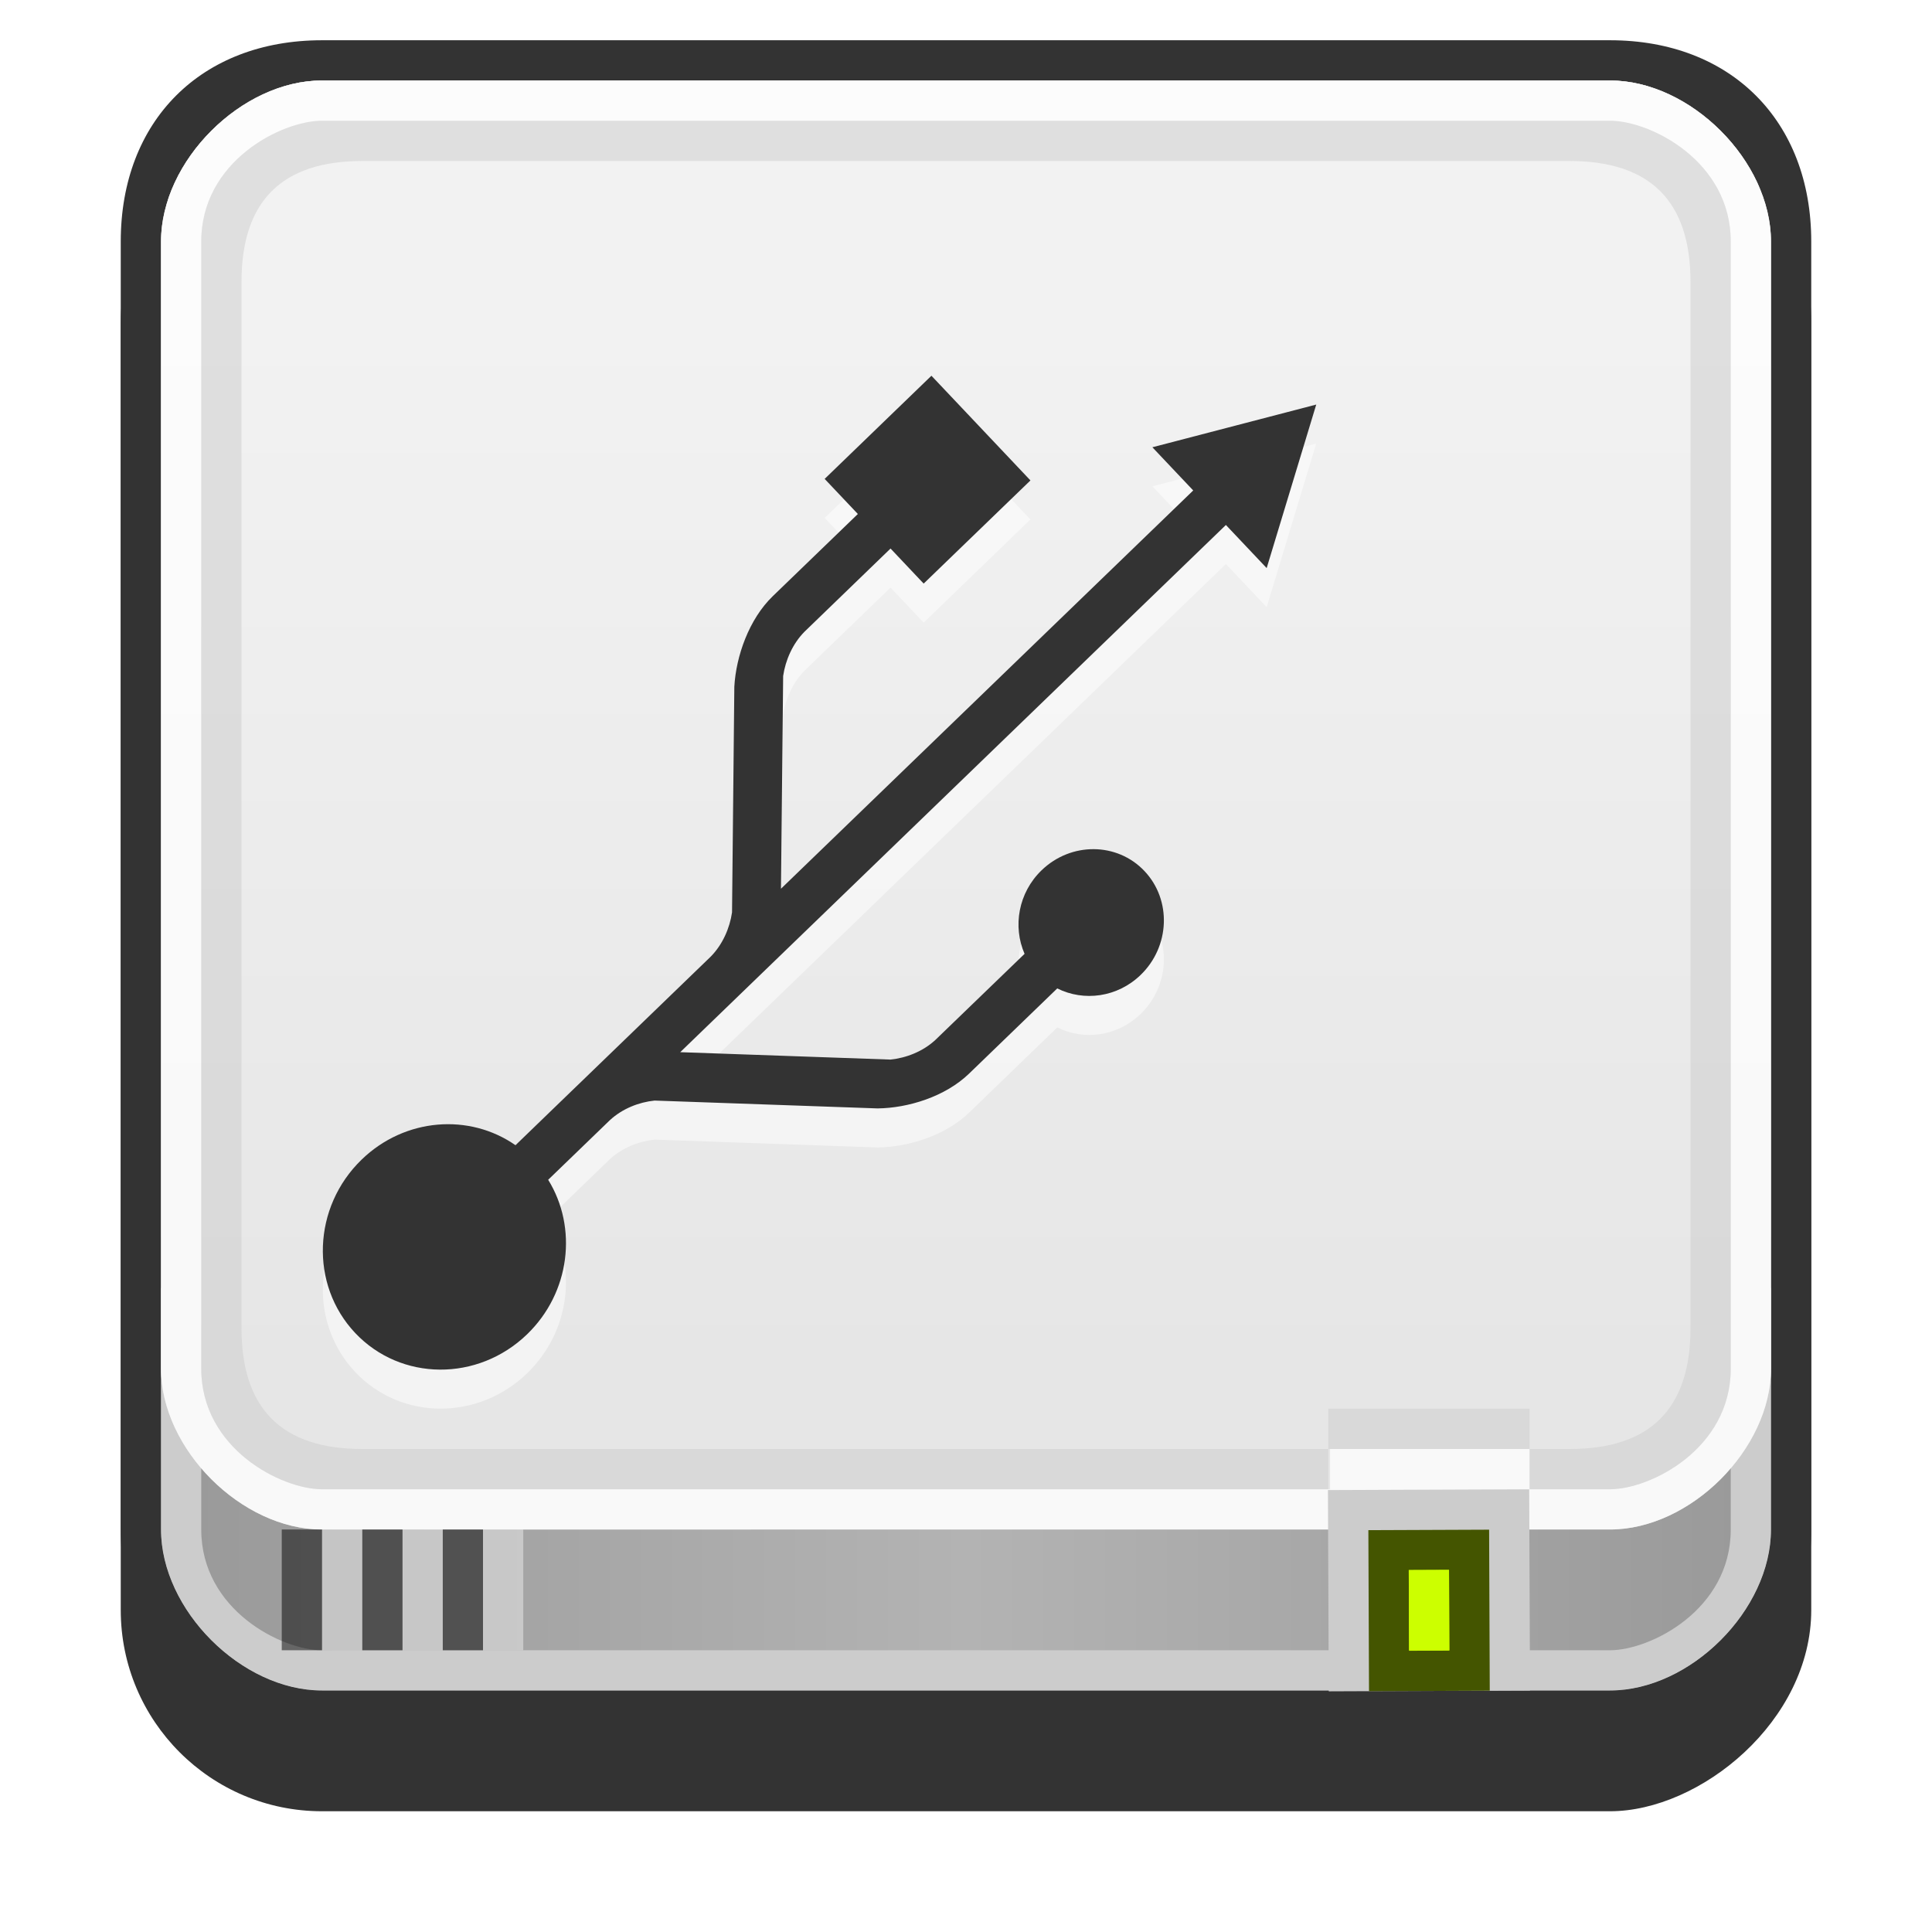 <?xml version="1.0" encoding="UTF-8" standalone="no"?>
<!-- Created with Inkscape (http://www.inkscape.org/) -->

<svg
   xmlns:dc="http://purl.org/dc/elements/1.1/"
   xmlns:cc="http://creativecommons.org/ns#"
   xmlns:rdf="http://www.w3.org/1999/02/22-rdf-syntax-ns#"
   xmlns:svg="http://www.w3.org/2000/svg"
   xmlns="http://www.w3.org/2000/svg"
   xmlns:xlink="http://www.w3.org/1999/xlink"
   xmlns:sodipodi="http://sodipodi.sourceforge.net/DTD/sodipodi-0.dtd"
   xmlns:inkscape="http://www.inkscape.org/namespaces/inkscape"
   width="48px"
   height="48px"
   id="svg3721"
   version="1.1"
   inkscape:version="0.48.0 r9654"
   sodipodi:docname="drive-removable-media-usb.svg">
  <defs
     id="defs3723">
    <linearGradient
       inkscape:collect="always"
       id="linearGradient3017">
      <stop
         style="stop-color:#f2f2f2;stop-opacity:1"
         offset="0"
         id="stop3019" />
      <stop
         style="stop-color:#e6e6e6;stop-opacity:1"
         offset="1"
         id="stop3021" />
    </linearGradient>
    <linearGradient
       id="linearGradient3007"
       inkscape:collect="always">
      <stop
         id="stop3009"
         offset="0"
         style="stop-color:#b3b3b3;stop-opacity:1" />
      <stop
         id="stop3011"
         offset="1"
         style="stop-color:#999999;stop-opacity:1" />
    </linearGradient>
    <filter
       color-interpolation-filters="sRGB"
       inkscape:collect="always"
       id="filter3794">
      <feGaussianBlur
         inkscape:collect="always"
         stdDeviation="1.223"
         id="feGaussianBlur3796" />
    </filter>
    <linearGradient
       inkscape:collect="always"
       xlink:href="#linearGradient3007"
       id="linearGradient3853"
       gradientUnits="userSpaceOnUse"
       x1="38.8"
       y1="-24"
       x2="38.8"
       y2="-45"
       gradientTransform="matrix(0.952,0,0,0.952,1.048,-1.143)"
       spreadMethod="reflect" />
    <linearGradient
       inkscape:collect="always"
       xlink:href="#linearGradient3017"
       id="linearGradient3015"
       gradientUnits="userSpaceOnUse"
       gradientTransform="matrix(0,0.952,-0.952,0,1.143,1.048)"
       x1="7.3"
       y1="-24"
       x2="34.6"
       y2="-24" />
    <filter
       inkscape:collect="always"
       id="filter4270"
       x="-0.366"
       width="1.731"
       y="-0.731"
       height="2.463">
      <feGaussianBlur
         inkscape:collect="always"
         stdDeviation="0.305"
         id="feGaussianBlur4272" />
    </filter>
  </defs>
  <sodipodi:namedview
     id="base"
     pagecolor="#ffffff"
     bordercolor="#666666"
     borderopacity="1.0"
     inkscape:pageopacity="0.0"
     inkscape:pageshadow="2"
     inkscape:zoom="16.645833"
     inkscape:cx="24"
     inkscape:cy="24"
     inkscape:current-layer="layer1"
     showgrid="true"
     inkscape:grid-bbox="true"
     inkscape:document-units="px"
     inkscape:window-width="1280"
     inkscape:window-height="987"
     inkscape:window-x="-2"
     inkscape:window-y="16"
     inkscape:window-maximized="1"
     showguides="true"
     inkscape:guide-bbox="true"
     inkscape:snap-global="true">
    <inkscape:grid
       type="xygrid"
       id="grid3828" />
  </sodipodi:namedview>
  <g
     id="layer1"
     inkscape:label="Layer 1"
     inkscape:groupmode="layer">
    <rect
       style="opacity:0.489;fill:none;stroke:none"
       id="border"
       width="48"
       height="48"
       x="0"
       y="0" />
    <rect
       ry="5"
       rx="5"
       y="3"
       x="3"
       height="42"
       width="42"
       id="rect3000"
       style="fill:#333333;fill-opacity:1;stroke:none;filter:url(#filter3794)"
       transform="matrix(0,1,-1,0,48,0)" />
    <path
       transform="matrix(0,1,-1,0,0,0)"
       style="fill:url(#linearGradient3853);fill-opacity:1.0;stroke:none"
       d="m 6,-44 32,0 c 2,0 4,2 4,4 l 0,32 c 0,2 -2,4 -4,4 L 6,-4 C 4,-4 2,-6 2,-8 l 0,-32 c 0,-2 2,-4 4,-4 z"
       id="rect2995"
       inkscape:connector-curvature="0"
       sodipodi:nodetypes="sssssssss" />
    <path
       id="path3811"
       d="M 8,1 C 5,1 3,3 3,6 l 0,32 c 0,3 2,5 5,5 l 32,0 c 3,0 5,-2 5,-5 L 45,6 C 45,3 43,1 40,1 z m 0,1 32,0 c 2,0 4,2 4,4 l 0,32 c 0,2 -2,4 -4,4 L 8,42 C 6,42 4,40 4,38 L 4,6 C 4,4 6,2 8,2 z"
       style="fill:#333333;fill-opacity:1;stroke:none"
       inkscape:connector-curvature="0"
       sodipodi:nodetypes="ssssccccscccccsssc" />
    <path
       id="path3062"
       d="m 43,32 0,6 c 0,2 -2,3 -3,3 L 8,41 C 7,41 5,40 5,38 l 0,-6 -1,0 0,6 c 0,2 2,4 4,4 l 32,0 c 2,0 4,-2 4,-4 l 0,-6 z"
       style="fill:#cccccc;fill-opacity:1;stroke:none"
       inkscape:connector-curvature="0"
       sodipodi:nodetypes="cccssccsscccc" />
    <path
       sodipodi:nodetypes="sssssssss"
       inkscape:connector-curvature="0"
       id="path3013"
       d="m 44,6 0,28 c 0,2 -2,4 -4,4 L 8,38 C 6,38 4,36 4,34 L 4,6 C 4,4 6,2 8,2 l 32,0 c 2,0 4,2 4,4 z"
       style="fill:url(#linearGradient3015);fill-opacity:1;stroke:none" />
    <path
       sodipodi:nodetypes="csssscccccccccccsssccc"
       inkscape:connector-curvature="0"
       style="opacity:0.75;fill:#ffffff;fill-opacity:1;stroke:none"
       d="M 14,2 8,2 C 6,2 4,4 4,6 l 0,28 c 0,2 2,4 4,4 l 32,0 c 2,0 4,-2 4,-4 L 44,6 C 44,4 42,2 40,2 l -6,0 z m 20,1 6,0 c 1,0 3,1 3,3 l 0,28 c 0,2 -2,3 -3,3 L 8,37 C 7,37 5,36 5,34 L 5,6 C 5,4 7,3 8,3 l 6,0 z"
       id="path3023" />
    <path
       id="path3039"
       d="m 38,37 2,0 c 1,0 3,-1 3,-3 L 43,6 C 43,4 41,3 40,3 L 35,3 13,3 8,3 C 7,3 5,4 5,6 l 0,28 c 0,2 2,3 3,3 l 25,0 0,-1 -24,0 C 7,36 6,35 6,33 L 6,7 C 6,5 7,4 9,4 l 4,0 22,0 4,0 c 2,0 3,1 3,3 l 0,26 c 0,2 -1,3 -3,3 l -1,0 z"
       style="opacity:0.5;fill:#cccccc;fill-opacity:1;stroke:none"
       inkscape:connector-curvature="0"
       sodipodi:nodetypes="cccccccssssccsssccccccccc" />
    <rect
       y="38"
       x="-13"
       height="3"
       width="1"
       id="rect4230"
       style="opacity:0.4;fill:#ffffff;fill-opacity:1;stroke:none"
       transform="scale(-1,1)" />
    <rect
       y="38"
       x="-12"
       height="3"
       width="1"
       id="rect4232"
       style="opacity:0.5;fill:#000000;fill-opacity:1;stroke:none"
       transform="scale(-1,1)" />
    <rect
       style="opacity:0.4;fill:#ffffff;fill-opacity:1;stroke:none"
       id="rect4234"
       width="1"
       height="3"
       x="-11"
       y="38"
       transform="scale(-1,1)" />
    <rect
       style="opacity:0.5;fill:#000000;fill-opacity:1;stroke:none"
       id="rect4236"
       width="1"
       height="3"
       x="-10"
       y="38"
       transform="scale(-1,1)" />
    <rect
       y="38"
       x="-9"
       height="3"
       width="1"
       id="rect4238"
       style="opacity:0.4;fill:#ffffff;fill-opacity:1;stroke:none"
       transform="scale(-1,1)" />
    <rect
       y="38"
       x="-8"
       height="3"
       width="1"
       id="rect4240"
       style="opacity:0.5;fill:#000000;fill-opacity:1;stroke:none"
       transform="scale(-1,1)" />
    <rect
       y="-37.844"
       x="37.152"
       height="5"
       width="5"
       id="rect4274"
       style="fill:#cccccc;fill-opacity:1;stroke:none"
       transform="matrix(0.004,1,-1,0.004,0,0)" />
    <rect
       style="fill:#445500;fill-opacity:1;stroke:none"
       id="rect4244"
       width="4"
       height="3"
       x="38.152"
       y="-36.844"
       transform="matrix(0.004,1,-1,0.004,0,0)" />
    <rect
       style="opacity:0.97;fill:#ccff00;fill-opacity:1;stroke:none;filter:url(#filter4270)"
       id="rect4248"
       width="2"
       height="1"
       x="31"
       y="39"
       transform="matrix(0.004,1,-1,0.004,74.876,7.844)" />
    <rect
       y="-35.844"
       x="39.152"
       height="1"
       width="2"
       id="rect4246"
       style="fill:#ccff00;fill-opacity:1;stroke:none"
       transform="matrix(0.004,1,-1,0.004,0,0)" />
    <rect
       y="36"
       x="33.045"
       height="1"
       width="4.955"
       id="rect4288"
       style="opacity:0.75;fill:#ffffff;fill-opacity:1;stroke:none" />
    <rect
       style="opacity:0.5;fill:#cccccc;fill-opacity:1;stroke:none"
       id="rect4290"
       width="5"
       height="1"
       x="33"
       y="35" />
    <path
       id="path4300"
       d="m 32.702,11.02 -1.232,4.064 -1.013,-1.071 -13.557,13.098 5.225,0.184 c 0.392,-0.041 0.803,-0.201 1.112,-0.486 1.223,-1.182 1.95,-1.883 2.218,-2.141 -0.297,-0.681 -0.156,-1.517 0.423,-2.076 0.732,-0.707 1.877,-0.699 2.556,0.019 0.679,0.718 0.636,1.875 -0.096,2.582 -0.579,0.559 -1.411,0.664 -2.071,0.334 l -2.191,2.117 c -0.594,0.574 -1.518,0.855 -2.268,0.864 0.021,6.73e-4 0.044,0.002 -8.34e-4,4.06e-4 -0.017,-0.001 -5.544,-0.195 -5.544,-0.195 -0.391,0.04 -0.801,0.201 -1.11,0.486 l -1.534,1.482 c 0.736,1.19 0.549,2.802 -0.524,3.839 -1.224,1.182 -3.135,1.168 -4.269,-0.031 -1.134,-1.2 -1.062,-3.13 0.161,-4.312 1.073,-1.037 2.676,-1.153 3.82,-0.355 l 1.507,-1.456 c 0.004,-0.004 0.008,-0.008 0.012,-0.011 l 3.333,-3.22 c 0.294,-0.299 0.471,-0.706 0.528,-1.098 0,0 0.058,-5.588 0.057,-5.606 4.03e-4,-0.045 7.17e-4,-0.022 1.7e-5,-4.14e-4 0.042,-0.757 0.363,-1.678 0.957,-2.251 l 2.112,-2.04 -0.825,-0.872 2.653,-2.563 2.46,2.601 -2.653,2.563 -0.823,-0.871 c 0,0 -0.555,0.538 -2.137,2.066 -0.296,0.299 -0.473,0.707 -0.531,1.1 l -0.054,5.286 10.242,-9.895 -1.015,-1.073 4.072,-1.061 z"
       inkscape:connector-curvature="0"
       style="opacity:0.5;fill:#ffffff;fill-opacity:1"
       inkscape:transform-center-x="-12.407152"
       inkscape:transform-center-y="-12.280046" />
    <path
       inkscape:transform-center-y="-12.280046"
       inkscape:transform-center-x="-12.407152"
       style="opacity:1;fill:#333333"
       inkscape:connector-curvature="0"
       d="m 32.702,10.05 -1.232,4.064 -1.013,-1.071 -13.557,13.098 5.225,0.184 c 0.392,-0.041 0.803,-0.201 1.112,-0.486 1.223,-1.182 1.95,-1.883 2.218,-2.141 -0.297,-0.681 -0.156,-1.517 0.423,-2.076 0.732,-0.707 1.877,-0.699 2.556,0.019 0.679,0.718 0.636,1.875 -0.096,2.582 -0.579,0.559 -1.411,0.664 -2.071,0.334 l -2.191,2.117 c -0.594,0.574 -1.518,0.855 -2.268,0.864 0.021,6.73e-4 0.044,0.002 -8.34e-4,4.06e-4 -0.017,-0.001 -5.544,-0.195 -5.544,-0.195 -0.391,0.04 -0.801,0.201 -1.11,0.486 l -1.534,1.482 c 0.736,1.19 0.549,2.802 -0.524,3.839 -1.224,1.182 -3.135,1.168 -4.269,-0.031 -1.134,-1.2 -1.062,-3.13 0.161,-4.312 1.073,-1.037 2.676,-1.153 3.82,-0.355 l 1.507,-1.456 c 0.004,-0.004 0.008,-0.008 0.012,-0.011 l 3.333,-3.22 c 0.294,-0.299 0.471,-0.706 0.528,-1.098 0,0 0.058,-5.588 0.057,-5.606 4.03e-4,-0.045 7.17e-4,-0.022 1.7e-5,-4.14e-4 0.042,-0.757 0.363,-1.678 0.957,-2.251 l 2.112,-2.04 -0.825,-0.872 2.653,-2.563 2.46,2.601 -2.653,2.563 -0.823,-0.871 c 0,0 -0.555,0.538 -2.137,2.066 -0.296,0.299 -0.473,0.707 -0.531,1.1 l -0.054,5.286 10.242,-9.895 -1.015,-1.073 4.072,-1.061 z"
       id="path4294" />
  </g>
</svg>
